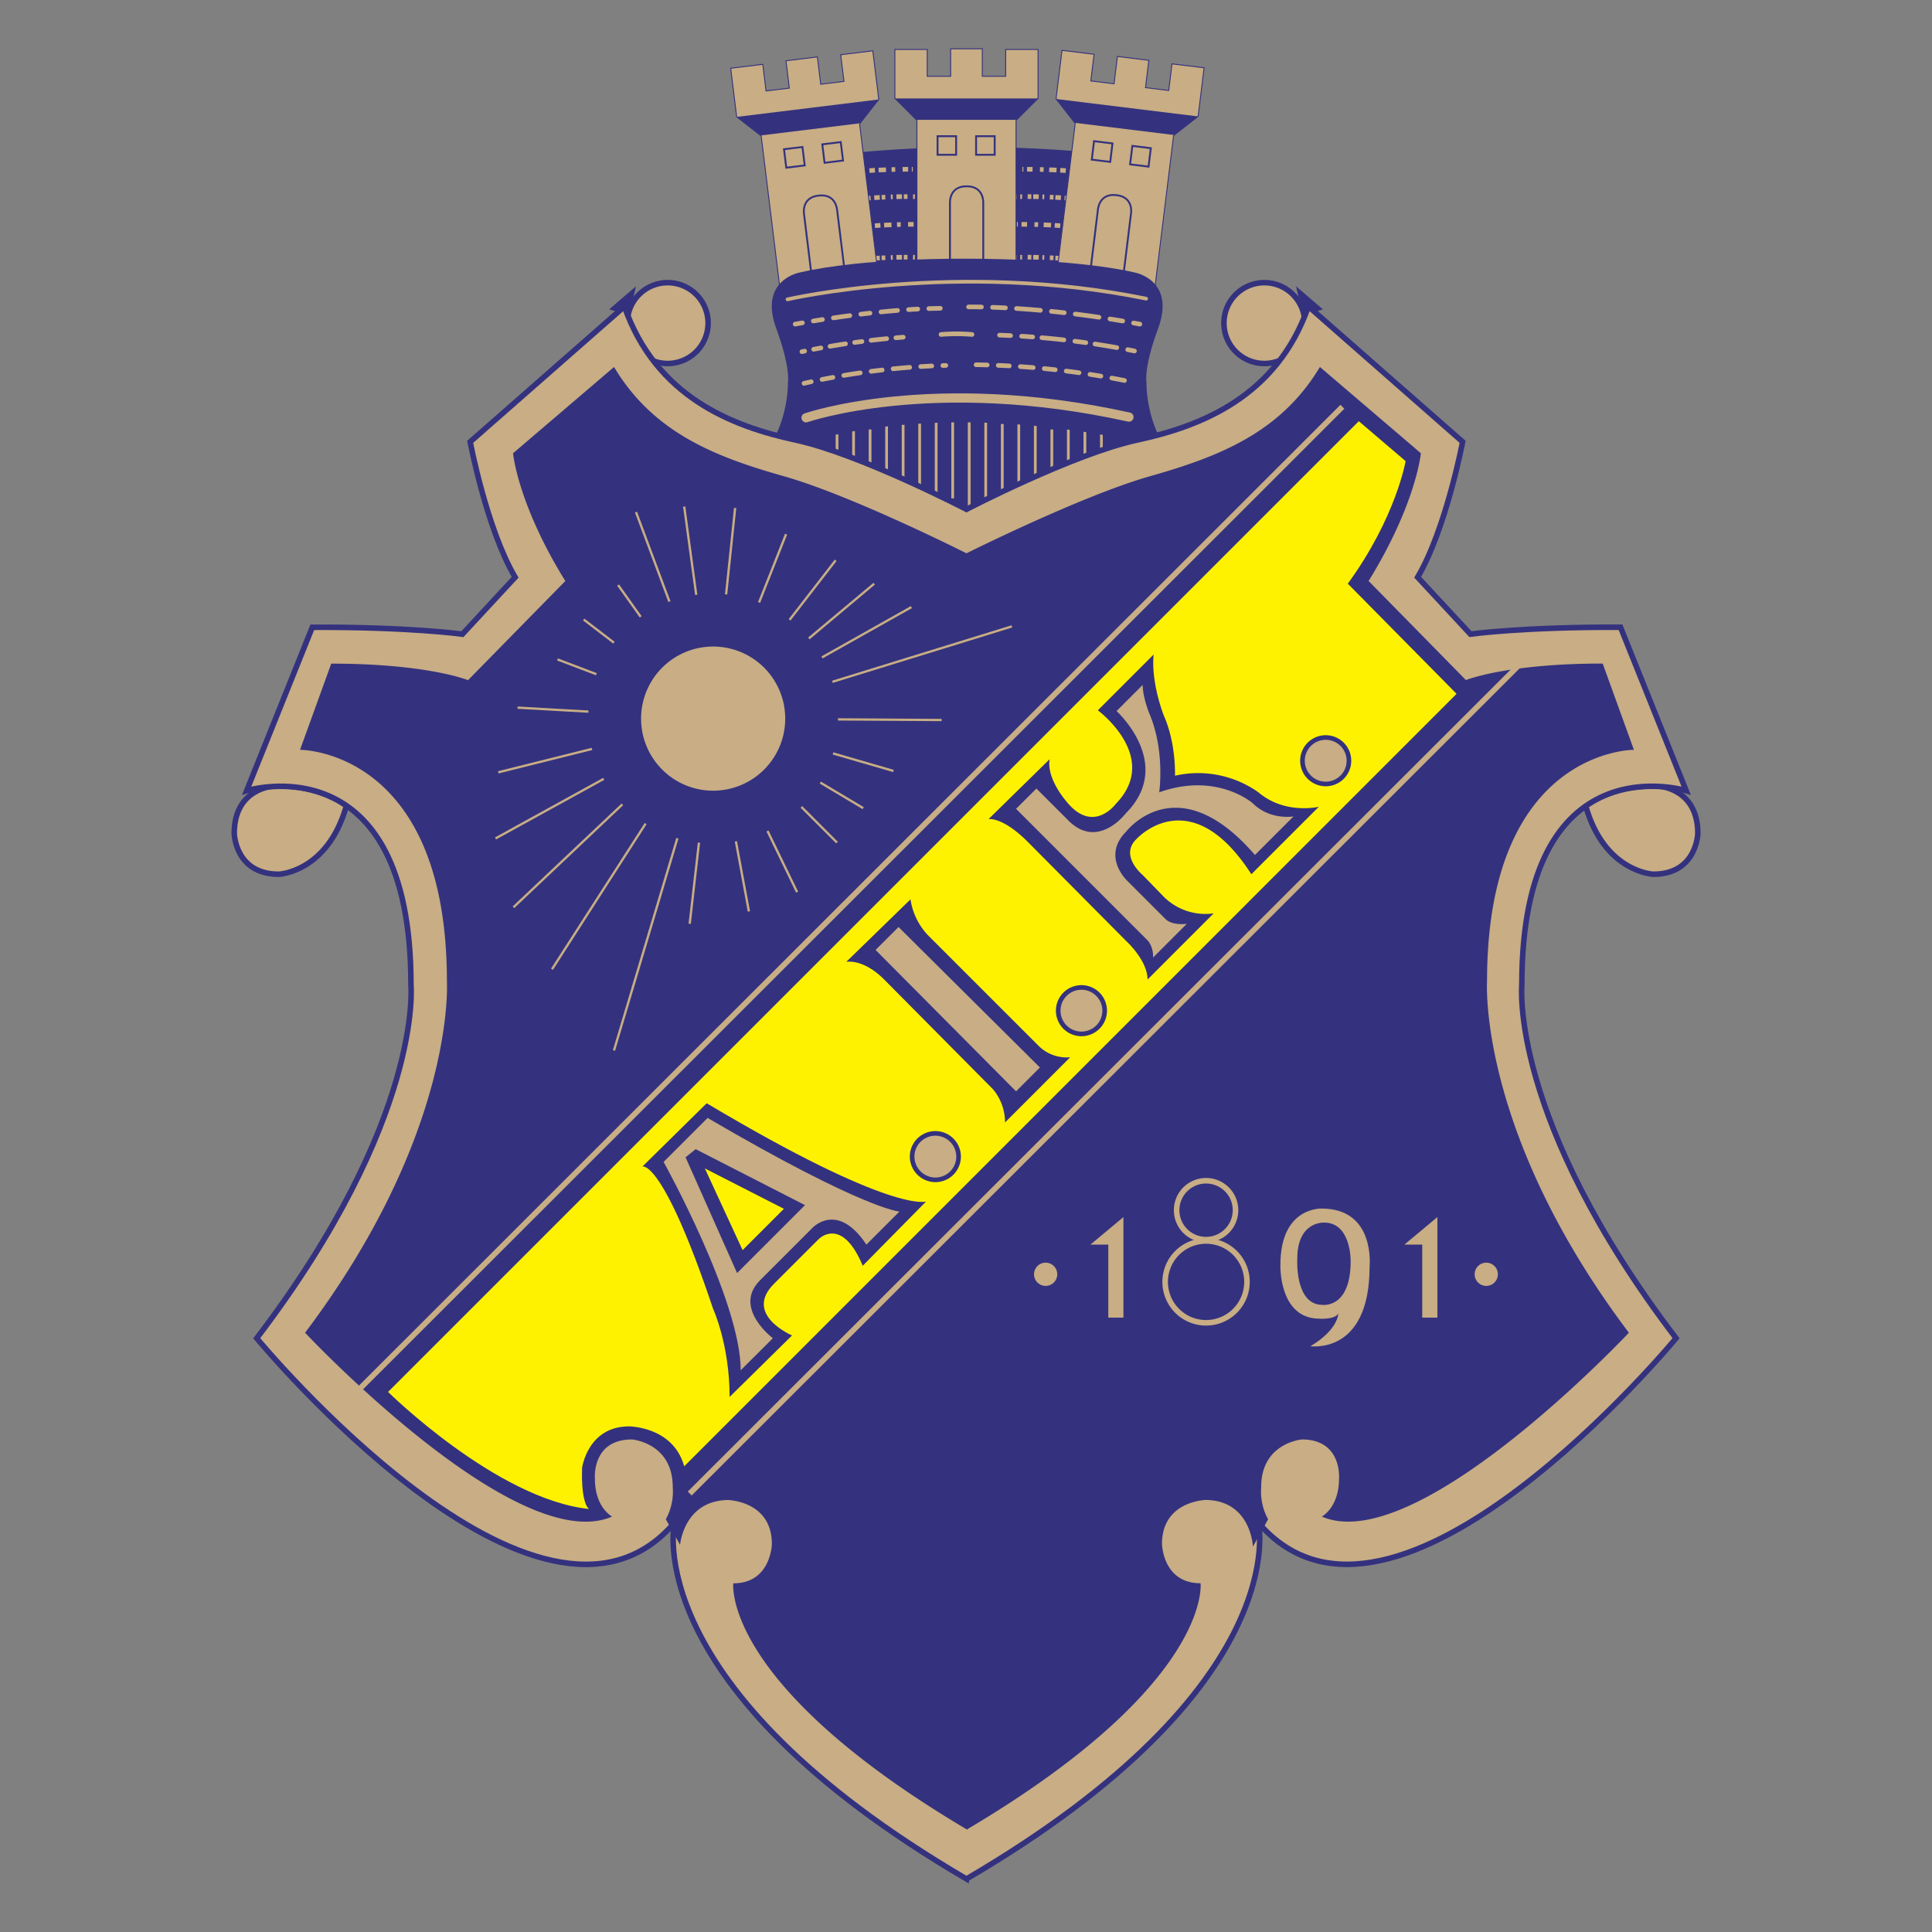 <svg height="1000" viewBox="0 0 1000 1000" width="1000" xmlns="http://www.w3.org/2000/svg"><rect x="0" y="0" width="1000" height="1000" fill="#808080" stroke="none"/><g transform="matrix(1.503 0 0 1.503 119.794 25)"><path d="m 286.87 56.23 c 0 0 44.57 -6.88 100.6 -.23 l -7.66 43.85 l -88.91 .72 z" fill="#34327e" transform="translate(-81.87 -19.09)"/><path d="m 301.57 61.21 c 0 0 5.93 -.47 14.93 -.47" fill="none" stroke="#c8ad85" stroke-dasharray="1.91 1.27 2.54" stroke-width="1.59" transform="translate(-81.87 -19.09)"/><path d="m 301.33 70.69 a 172 172 0 0 1 18 -.47" fill="none" stroke="#c8ad85" stroke-dasharray=".64 1.27 1.91" stroke-width="1.59" transform="translate(-81.87 -19.09)"/><path d="m 301.33 91.56 a 173.41 173.41 0 0 1 18 -.48" fill="none" stroke="#c8ad85" stroke-dasharray=".64 1.27 1.91" stroke-width="1.59" transform="translate(-81.87 -19.09)"/><path d="m 303.46 80.18 c 0 0 5.93 -.48 14.94 -.48" fill="none" stroke="#c8ad85" stroke-dasharray="1.91 1.27 2.54" stroke-width="1.59" transform="translate(-81.87 -19.09)"/><path d="m 369.19 61.21 c 0 0 -5.93 -.47 -14.94 -.47" fill="none" stroke="#c8ad85" stroke-dasharray="1.91 1.27 2.54" stroke-width="1.59" transform="translate(-81.87 -19.09)"/><path d="m 369.42 70.69 a 171.69 171.69 0 0 0 -18 -.47" fill="none" stroke="#c8ad85" stroke-dasharray=".64 1.27 1.91" stroke-width="1.59" transform="translate(-81.87 -19.09)"/><path d="m 369.42 91.56 a 173.12 173.12 0 0 0 -18 -.48" fill="none" stroke="#c8ad85" stroke-dasharray=".64 1.27 1.91" stroke-width="1.59" transform="translate(-81.87 -19.09)"/><path d="m 367.29 80.18 c 0 0 -5.93 -.48 -14.94 -.48" fill="none" stroke="#c8ad85" stroke-dasharray="1.91 1.27 2.54" stroke-width="1.59" transform="translate(-81.87 -19.09)"/><path d="M 239.61 9.64 L 247.67 9.64 L 247.67 .16 L 258.58 .16 L 258.58 9.64 L 266.64 9.64 L 266.64 .4 L 277.78 .4 L 277.78 17.23 L 270.2 24.82 L 270.2 77.21 L 236.06 77.21 L 236.06 24.82 L 228.47 17.23 L 228.47 .4 L 239.61 .4 Z" fill="#c8ad85" stroke="#34327e" stroke-width=".32"/><path d="M 243.17 30.27 H 249.57 V 36.67 H 243.17 Z" fill="none" stroke="#34327e" stroke-width=".64"/><path d="M 256.44 30.27 H 262.84 V 36.67 H 256.44 Z" fill="none" stroke="#34327e" stroke-width=".64"/><path d="m 340.78 96.54 v -24 c 0 0 .47 -5.93 -5.69 -5.93 H 335 c -6.17 0 -5.69 5.93 -5.69 5.93 v 24 z" fill="none" stroke="#34327e" stroke-width=".64" transform="translate(-81.87 -19.09)"/><path d="M 277.83 17.28 L 270.43 24.63 L 235.87 24.63 L 228.52 17.28 Z" fill="#34327e"/><path d="M 295.95 11.24 L 303.95 12.22 L 305.11 2.81 L 315.93 4.14 L 314.78 13.55 L 322.78 14.53 L 323.9 5.36 L 334.96 6.71 L 332.91 23.42 L 324.46 30.03 L 318.07 82.03 L 284.19 77.87 L 290.57 25.87 L 283.97 17.41 L 286.02 .7 L 297.08 2.06 Z" fill="#c8ad85" stroke="#34327e" stroke-width=".32"/><path d="M 378.43 51.6 H 384.83 V 58 H 378.43 Z" fill="none" stroke="#34327e" stroke-width=".64" transform="matrix(.122 -.993 .993 .122 198.87 407.82)"/><path d="M 391.6 53.22 H 398 V 59.62 H 391.6 Z" fill="none" stroke="#34327e" stroke-width=".64" transform="matrix(.122 -.993 .993 .122 208.85 422.33)"/><path d="m 388.71 100 l 2.92 -23.77 c 0 0 1.19 -5.82 -4.92 -6.57 h -.1 c -6.11 -.75 -6.37 5.19 -6.37 5.19 l -2.91 23.77 z" fill="none" stroke="#34327e" stroke-width=".64" transform="translate(-81.87 -19.09)"/><path d="M 332.95 23.47 L 324.72 29.87 L 290.41 25.66 L 284.01 17.46 Z" fill="#34327e"/><path d="M 184.11 14.69 L 192.12 13.71 L 190.96 4.3 L 201.78 2.97 L 202.94 12.38 L 210.94 11.4 L 209.81 2.22 L 220.87 .86 L 222.93 17.57 L 216.32 26.03 L 222.71 78.03 L 188.82 82.19 L 182.43 30.19 L 173.98 23.58 L 171.93 6.87 L 182.99 5.52 Z" fill="#c8ad85" stroke="#34327e" stroke-width=".32"/><path d="M 272.4 53.4 H 278.8 V 59.8 H 272.4 Z" fill="none" stroke="#34327e" stroke-width=".64" transform="matrix(.993 -.122 .122 .993 -86.72 14.97)"/><path d="M 285.58 51.79 H 291.98 V 58.19 H 285.58 Z" fill="none" stroke="#34327e" stroke-width=".64" transform="matrix(.993 -.122 .122 .993 -86.42 16.49)"/><path d="M 293.4 98.73 L 290.48 75 c 0 0 -.25 -5.94 -6.36 -5.19 H 284 c -6.11 .75 -4.92 6.58 -4.92 6.58 l 2.92 23.74 z" fill="none" stroke="#34327e" stroke-width=".64" transform="translate(-81.87 -19.09)"/><path d="M 222.98 17.61 L 216.53 25.81 L 182.22 30.02 L 174.03 23.62 Z" fill="#34327e"/><path d="m 335.16 179 l 81.56 -9.64 C 396.17 157.47 397 134.39 397 134.39 c 0 0 -1.15 -4.95 4 -18.81 c 6.17 -16.75 -8.06 -19.28 -8.06 -19.28 c -21.81 -5 -57.61 -4.74 -57.61 -4.74 c 0 0 -35.33 -.48 -57.78 4.74 c 0 0 -14.22 2.53 -8.06 19.28 c 5.1 13.86 4 18.81 4 18.81 c 0 0 .79 23.08 -19.76 34.93 z" fill="#34327e" transform="translate(-81.87 -19.09)"/><path d="m 273.36 105.55 c 0 0 58.32 -13.52 123.52 -.24" fill="none" stroke="#c8ad85" stroke-linecap="round" stroke-width="1.27" transform="translate(-81.87 -19.09)"/><path d="m 276 114.08 c 0 0 27.5 -5.22 50 -5.45" style="fill:none;stroke:#c8ad85;stroke-width:1.59;stroke-linecap:round;stroke-miterlimit:1;stroke-dasharray:2.54 3.81 3.18 3.81 3.18 0" transform="translate(-81.87 -19.09)"/><path d="m 279.05 134.47 a 251.26 251.26 0 0 1 48.84 -6.16" style="fill:none;stroke:#c8ad85;stroke-width:1.59;stroke-linecap:round;stroke-miterlimit:1;stroke-dasharray:2.54 3.81 3.81 3.81 3.18 0" transform="translate(-81.87 -19.09)"/><path d="m 335.71 108.15 c 0 0 25.37 -.47 59 5.93" style="fill:none;stroke:#c8ad85;stroke-width:1.59;stroke-linecap:round;stroke-miterlimit:1;stroke-dasharray:4.45 3.81 4.45 3.81 3.81 0" transform="translate(-81.87 -19.09)"/><path d="M 338.32 128.07 A 281.94 281.94 0 0 1 391.9 134" style="fill:none;stroke:#c8ad85;stroke-width:1.59;stroke-linecap:round;stroke-miterlimit:1;stroke-dasharray:3.81 3.81 3.81 3.81 .64 0" transform="translate(-81.87 -19.09)"/><path d="m 278.33 123.56 a 276.45 276.45 0 0 1 37.94 -5.21" style="fill:none;stroke:#c8ad85;stroke-width:1.59;stroke-linecap:round;stroke-miterlimit:1;stroke-dasharray:.95 3.18 2.54 3.18 4.45 0" transform="translate(-81.87 -19.09)"/><path d="m 326.23 117.64 a 64 64 0 0 1 10.67 0" fill="none" stroke="#c8ad85" stroke-linecap="round" stroke-miterlimit="1" stroke-width="1.59" transform="translate(-81.87 -19.09)"/><path d="m 346.38 117.87 a 285.33 285.33 0 0 1 46.47 5.46" style="fill:none;stroke:#c8ad85;stroke-width:1.59;stroke-linecap:round;stroke-miterlimit:1;stroke-dasharray:3.81 3.81 3.81 3.18 3.81 0" transform="translate(-81.87 -19.09)"/><path d="M 214.24 131.27 L 214.24 154.98" fill="none" stroke="#c8ad85" stroke-width=".95"/><path d="M 219.93 131.27 L 219.93 154.98" fill="none" stroke="#c8ad85" stroke-width=".95"/><path d="M 225.62 129.37 L 225.62 154.98" fill="none" stroke="#c8ad85" stroke-width=".95"/><path d="M 231.31 129.37 L 231.31 154.98" fill="none" stroke="#c8ad85" stroke-width=".95"/><path d="M 299.6 131.27 L 299.6 154.98" fill="none" stroke="#c8ad85" stroke-width=".95"/><path d="M 237 127.48 L 237 154.98" fill="none" stroke="#c8ad85" stroke-width=".95"/><path d="M 242.69 127.48 L 242.69 154.98" fill="none" stroke="#c8ad85" stroke-width=".95"/><path d="M 248.38 127.48 L 248.38 154.98" fill="none" stroke="#c8ad85" stroke-width=".95"/><path d="M 254.07 127.48 L 254.07 158.77" fill="none" stroke="#c8ad85" stroke-width=".95"/><path d="M 259.76 127.48 L 259.76 154.98" fill="none" stroke="#c8ad85" stroke-width=".95"/><path d="M 265.46 129.37 L 265.46 154.98" fill="none" stroke="#c8ad85" stroke-width=".95"/><path d="M 271.14 129.37 L 271.14 154.98" fill="none" stroke="#c8ad85" stroke-width=".95"/><path d="M 276.83 129.37 L 276.83 154.98" fill="none" stroke="#c8ad85" stroke-width=".95"/><path d="M 282.52 131.27 L 282.52 154.98" fill="none" stroke="#c8ad85" stroke-width=".95"/><path d="M 288.21 131.27 L 288.21 154.98" fill="none" stroke="#c8ad85" stroke-width=".95"/><path d="M 293.91 131.27 L 293.91 154.98" fill="none" stroke="#c8ad85" stroke-width=".95"/><path d="M 208.55 131.27 L 208.55 154.98" fill="none" stroke="#c8ad85" stroke-width=".95"/><path d="m 273.36 155.57 c 0 0 48.12 -20.15 130.87 0" fill="none" stroke="#34327e" stroke-width="2.54" transform="translate(-81.87 -19.09)"/><path d="m 279.76 146.33 c 0 0 43.62 -15.18 111.19 -.24" fill="none" stroke="#c8ad85" stroke-linecap="round" stroke-width="3.18" transform="translate(-81.87 -19.09)"/><path d="m 96.42 273.17 c 0 0 -13.59 .63 -13.59 16.28 c 0 0 .31 14.07 15.33 14.07 c 0 0 16.82 -.63 23.3 -23.55 c 0 .03 -9.01 -7.43 -25.04 -6.8 z" fill="#c8ad85" stroke="#34327e" stroke-width="1.91" transform="translate(-81.87 -19.09)"/><path d="m 232.1 127.64 a 13.92 13.92 0 1 0 -13.92 -13.91 a 13.92 13.92 0 0 0 13.92 13.91 z" fill="#c8ad85" stroke="#34327e" stroke-width="1.91" transform="translate(-81.87 -19.09)"/><path d="M 136.95 92.03 L 130.07 89.9 L 139.32 81.95 Z" fill="#34327e"/><path d="m 573.26 273.17 c 0 0 13.6 .63 13.6 16.28 c 0 0 -.32 14.07 -15.33 14.07 c 0 0 -16.82 -.63 -23.3 -23.55 c 0 .03 9.01 -7.43 25.03 -6.8 z" fill="#c8ad85" stroke="#34327e" stroke-width="1.91" transform="translate(-81.87 -19.09)"/><path d="m 437.59 127.64 a 13.92 13.92 0 1 1 13.91 -13.91 a 13.92 13.92 0 0 1 -13.91 13.91 z" fill="#c8ad85" stroke="#34327e" stroke-width="1.91" transform="translate(-81.87 -19.09)"/><path d="M 368.99 92.03 L 375.87 89.9 L 366.62 81.95 Z" fill="#34327e"/><path d="M 335 649.52 C 221.46 583.13 234.42 526.86 234.42 526.86 C 188 581.23 90.58 463.32 90.58 463.32 c 57.54 -75.55 53.11 -121.71 53.11 -121.71 c 0 -84.4 -56.58 -66.86 -56.58 -66.86 l 22.6 -56.27 c 33.51 -.16 51.69 2.37 51.69 2.37 l 18.17 -19.6 c -9.8 -16.59 -15.49 -46.63 -15.49 -46.63 L 217.19 108 c 10.91 31.13 37 41.25 59 46 c 22 4.75 58.81 23.86 58.81 23.86 c 0 0 36.83 -19.13 58.8 -23.87 c 21.97 -4.74 48.05 -14.86 58.95 -46 l 53.11 46.62 c 0 0 -5.69 30 -15.49 46.63 l 18.18 19.6 c 0 0 18.18 -2.53 51.69 -2.37 l 22.6 56.27 c 0 0 -56.59 -17.54 -56.59 66.86 c 0 0 -4.42 46.16 53.11 121.71 c 0 0 -97.36 117.91 -143.83 63.54 c 0 0 13 56.27 -100.53 122.66 z" fill="#c8ad85" stroke="#34327e" stroke-width="1.91" transform="translate(-81.87 -19.09)"/><path d="m 335.32 632.6 c -84.88 -50.26 -80.62 -84.88 -80.62 -84.88 c 13 0 13.28 -13.51 13.28 -13.51 c 0 -14.94 -15.17 -15.18 -15.17 -15.18 c -15.18 .24 -16.44 15.42 -16.44 15.42 l -4.9 -8.78 a 19.94 19.94 0 0 0 2.37 -11.14 c 0 -15.17 -14 -16.36 -14 -16.36 c -14 0 -12.8 13.51 -12.8 13.51 c 0 10 5.93 13.05 5.93 13.05 C 180 539 107.23 461.42 107.23 461.42 c 52.16 -69.23 48.84 -121.07 48.84 -121.07 c 0 -80 -50.58 -79.67 -50.58 -79.67 L 116.24 231 c 33.19 0 47.11 5.69 47.11 5.69 l 33.5 -34.14 c -16.44 -26.56 -18 -44 -18 -44 l 34.78 -29.71 c 13.59 22.76 35.09 31 58.48 37.62 C 295.5 173.08 335 193 335 193 c 0 0 39.83 -19.91 63.22 -26.55 c 23.39 -6.64 44.89 -14.86 58.49 -37.62 l 34.77 29.71 c 0 0 -1.58 17.39 -18 44 L 507 236.66 c 0 0 13.91 -5.69 47.1 -5.69 l 10.75 29.71 c 0 0 -50.58 -.31 -50.58 79.67 c 0 0 -3.32 51.84 48.84 121.07 c 0 0 -72.79 77.53 -105.74 63.31 c 0 0 5.92 -3.09 5.92 -13.05 c 0 0 1.19 -13.51 -12.8 -13.51 c 0 0 -14 1.19 -14 16.36 a 19.89 19.89 0 0 0 2.38 11.14 l -5.22 9.41 c 0 0 -.65 -15.81 -16.14 -16.08 c 0 0 -15.18 .24 -15.18 15.18 c 0 0 .24 13.51 13.28 13.51 c 0 0 4.27 34.62 -80.61 84.88 z" fill="#34327e" transform="translate(-81.87 -19.09)"/><path d="M 40.22 465.57 L 382.58 123.45" fill="none" stroke="#c8ad85" stroke-width="1.91"/><path d="M 157.82 497.7 L 448.49 207.34" fill="none" stroke="#c8ad85" stroke-width="1.91"/><path d="M 173.46 158.3 L 165.88 230.85 L 155.92 157.82 L 165.88 230.85 L 139.32 159.72 L 165.88 230.85 L 133.16 184.85 L 165.88 230.85 L 121.3 196.71 L 165.88 230.85 L 112.29 210.46 L 165.88 230.85 L 98.54 227.06 L 165.88 230.85 L 91.9 249.34 L 165.88 230.85 L 90.95 272.1 L 165.88 230.85 L 97.12 295.81 L 165.88 230.85 L 110.39 317.15 L 165.88 230.85 L 131.73 345.13 L 165.88 230.85 L 157.81 301.5 L 165.88 230.85 L 178.2 297.24 L 165.88 230.85 L 194.8 290.6 L 165.88 230.85 L 208.55 273.53 L 165.88 230.85 L 217.56 261.67 L 165.88 230.85 L 227.99 248.87 L 165.88 230.85 L 244.59 231.32 L 165.88 230.85 L 268.77 199.08 L 165.88 230.85 L 234.16 192.44 L 165.88 230.85 L 221.35 184.38 L 165.88 230.85 L 208.08 176.32 L 165.88 230.85 L 191.01 167.31" fill="none" stroke="#c8ad85" stroke-width=".79"/><path d="m 247.75 292.92 a 43 43 0 1 0 -43 -43 a 43 43 0 0 0 43 43 z" fill="#34327e" transform="translate(-81.87 -19.09)"/><path d="m 247.75 274.75 a 24.82 24.82 0 1 0 -24.81 -24.82 a 24.81 24.81 0 0 0 24.81 24.82 z" fill="#c8ad85" transform="translate(-81.87 -19.09)"/><path d="m 237.79 507.42 c -3.79 -13.75 -19 -13.75 -19 -13.75 c -14.22 0 -16.16 14.25 -16.16 14.25 c -.43 12.77 2.41 14.2 2.41 14.2 c -31.77 -3.32 -69.23 -40.31 -69.23 -40.31 l 334.3 -334.3 l 16.12 13.75 c 0 0 -3.32 19.44 -19.91 42.2 l 37.46 37.94 z" fill="#fff200" transform="translate(-81.87 -19.09)"/><path d="m 514 445.29 a 4 4 0 1 0 -4 -4 a 4 4 0 0 0 4 4 z" fill="#c8ad85" transform="translate(-81.87 -19.09)"/><path d="m 362.26 445.29 a 4 4 0 1 0 -4 -4 a 4 4 0 0 0 4 4 z" fill="#c8ad85" transform="translate(-81.87 -19.09)"/><path d="M 417.51 458 A 14.09 14.09 0 1 0 403.42 443.92 A 14.09 14.09 0 0 0 417.51 458 Z" fill="none" stroke="#c8ad85" stroke-width="1.91" transform="translate(-81.87 -19.09)"/><path d="m 417.51 429.36 a 10.14 10.14 0 1 0 -10.14 -10.14 a 10.14 10.14 0 0 0 10.14 10.14 z" fill="none" stroke="#c8ad85" stroke-width="1.91" transform="translate(-81.87 -19.09)"/><path d="M 307.18 437.12 L 307.18 402.5 L 295.8 411.99 L 301.97 411.99 L 301.97 437.12 Z" fill="#c8ad85"/><path d="M 415.3 437.12 L 415.3 402.5 L 403.92 411.99 L 410.08 411.99 L 410.08 437.12 Z" fill="#c8ad85"/><path d="m 458.05 423.49 c 9.48 -.12 9.25 13.27 9.25 13.27 c 0 16.48 -9.73 15.06 -9.73 15.06 c -9.6 0 -8.65 -15.89 -8.65 -15.89 c 0 -12.93 9.13 -12.44 9.13 -12.44 z m 15.77 15.17 c 0 0 2.13 -20 -16.48 -20 c 0 0 -14.23 -.71 -14.23 19.32 c 0 0 -.71 18.61 13.52 18.61 c 0 0 5.21 .36 6.4 -1.78 c 0 0 .12 5.46 -9.6 11.26 c 0 -.07 20.39 3.18 20.39 -27.41 z" fill="#c8ad85" transform="translate(-81.87 -19.09)"/><path d="m 245.54 382.39 c 64.17 38.25 75.55 33.83 75.55 33.83 l -21.81 22.12 C 292 421 284.1 429.18 284.1 429.18 l -15.17 15.17 c -11.06 10.75 6 18 6 18 l -21.5 21.18 c 0 -18 -5.69 -30.35 -5.69 -30.35 c -17.39 -51.84 -24.34 -49 -24.34 -49 z m -.64 22.44 l 13 28.14 l 14.22 -14.23 z" fill="#34327e" transform="translate(-81.87 -19.09)"/><path d="m 245.85 387.45 c 54.06 31.61 66.07 32.24 66.07 32.24 l -11.38 11.38 c -10.11 -15.17 -18.65 -5.69 -18.65 -5.69 l -18 18 c -9.48 9.49 4.43 19.92 4.43 19.92 l -11.07 11.06 c 0 -24 -26.55 -71.76 -26.55 -71.76 z M 238.26 401 L 256 440.87 L 279.39 417.48 L 241.74 398.2 Z" fill="#c8ad85" transform="translate(-81.87 -19.09)"/><path d="m 293.59 333.71 c 0 0 5.69 -1.27 13 6 l 37.62 37.94 a 17.89 17.89 0 0 1 4.07 11.35 l 22.44 -22.45 a 13.68 13.68 0 0 1 -11.06 -4.11 l -37.94 -37.93 a 22.91 22.91 0 0 1 -6 -12.33 z" fill="#34327e" transform="translate(-81.87 -19.09)"/><path d="M 270.2 359.2 L 278.42 350.98 L 229.73 302.61 L 221.83 310.51 Z" fill="#c8ad85"/><path d="m 342.59 284.55 c 0 0 4.74 -.95 13.51 7.82 l 33.9 34.15 c 0 0 7.35 6.63 7.35 13.27 L 420.12 317 A 20.37 20.37 0 0 1 403 311.34 l -7.35 -7.58 c 0 0 -8.06 -6.64 -2.13 -12.33 c 0 0 18.49 -20.63 39.59 12.09 l 23.24 -23.24 c 0 0 -11.62 2.85 -20.86 -5 a 35.92 35.92 0 0 0 -28.69 -5.69 c 0 0 .47 -10.9 -3.8 -20.62 c 0 0 -4.5 -11.15 -3.55 -21.11 l -19.21 19.21 c 0 0 21.82 16.12 6.17 32.24 c 0 0 -7.83 10.67 -17.07 -.94 c 0 0 -6.88 -7.83 -5.69 -14.47 z" fill="#34327e" transform="translate(-81.87 -19.09)"/><path d="m 352.07 281 l 45.52 45.53 a 8.82 8.82 0 0 1 1.66 5.69 l 11.62 -11.62 c 0 0 -5 .71 -7.35 -1.66 l -13.28 -13.28 c 0 0 -8.77 -8.3 -.24 -16.83 c 0 0 17.55 -23 44.34 8.06 l 13.28 -13.28 c 0 0 -8.06 1.42 -14 -4.5 c 0 0 -12.33 -10.91 -32.25 -3.8 c 0 0 2.14 -14.46 -3.55 -27.5 c 0 0 -2.14 -5.45 -2.14 -9.48 l -9 9 c 0 0 20.16 18.25 3.09 35.32 c 0 0 -9.49 12.57 -19.68 2.37 l -11 -11 z" fill="#c8ad85" transform="translate(-81.87 -19.09)"/><path d="m 374.59 358.51 a 8 8 0 1 0 -8 -8.05 a 8 8 0 0 0 8 8.05 z" fill="#c8ad85" stroke="#34327e" stroke-width="1.59" transform="translate(-81.87 -19.09)"/><path d="m 458.76 272.44 a 8 8 0 1 0 -8.05 -8 a 8 8 0 0 0 8.05 8 z" fill="#c8ad85" stroke="#34327e" stroke-width="1.59" transform="translate(-81.87 -19.09)"/><path d="m 324.33 408.77 a 8 8 0 1 0 -8.05 -8 a 8.05 8.05 0 0 0 8.05 8 z" fill="#c8ad85" stroke="#34327e" stroke-width="1.59" transform="translate(-81.87 -19.09)"/></g></svg>
